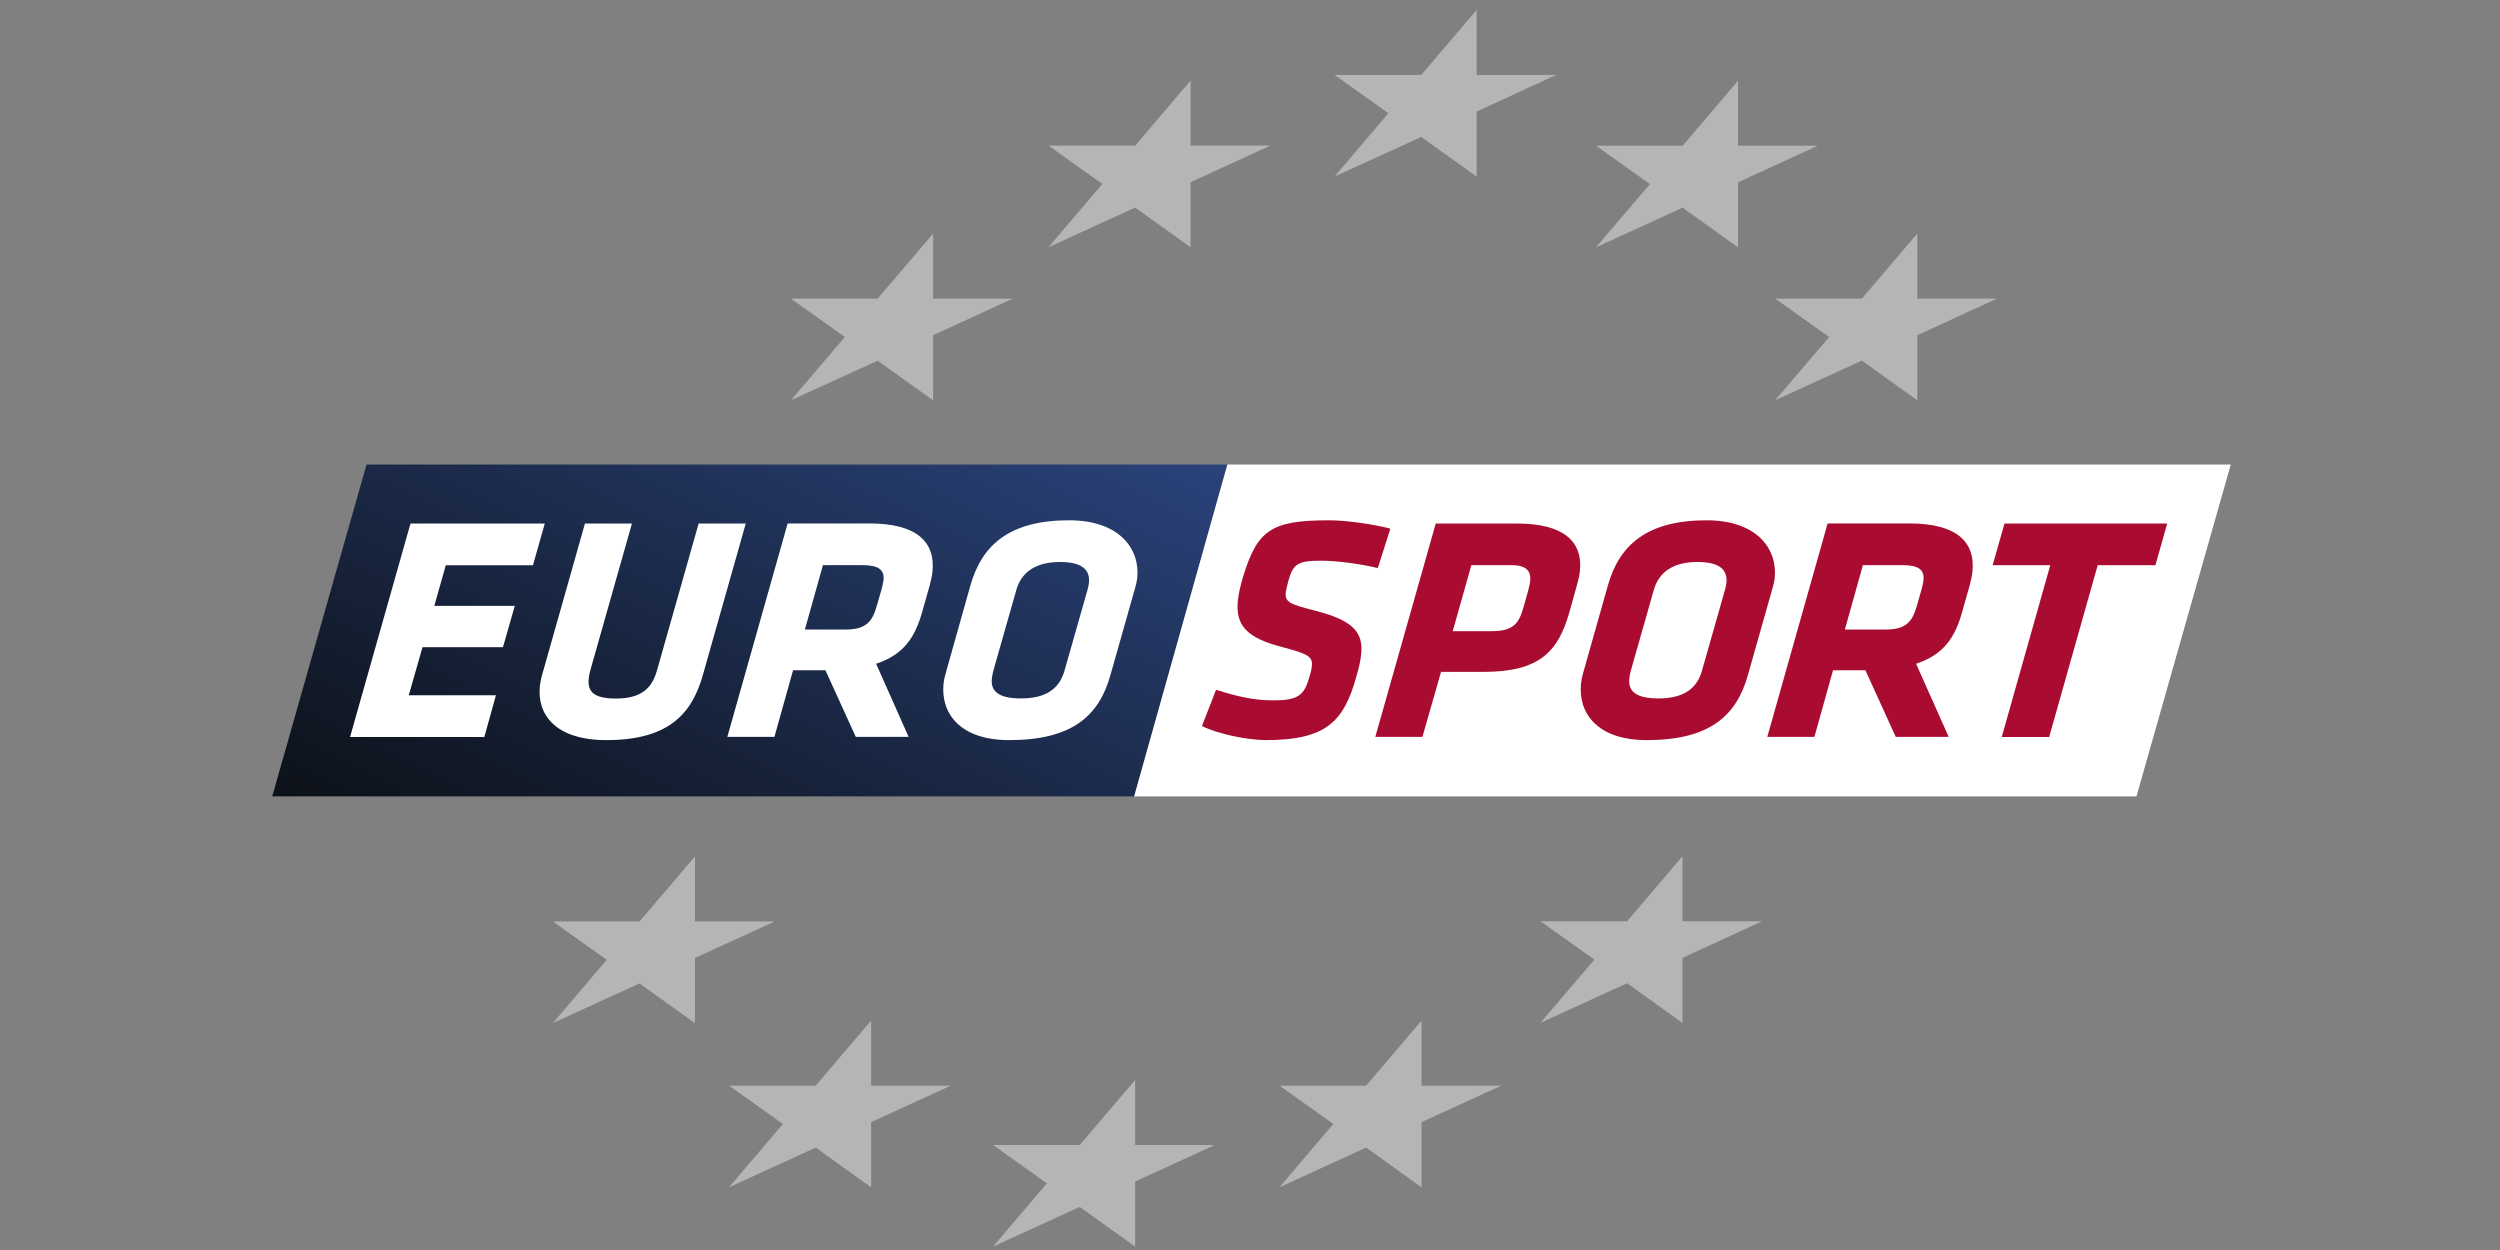 <?xml version="1.0" encoding="UTF-8" standalone="no"?>

<svg xmlns:svg="http://www.w3.org/2000/svg" xmlns="http://www.w3.org/2000/svg" version="1.1" width="128" height="64" xmlns:xlink="http://www.w3.org/1999/xlink">
	<rect width="100%" height="100%" fill="#808080" stroke="none"/>
	<defs>
		<clipPath clipPathUnits="userSpaceOnUse" id="clipPath1">
			<path d="m 67.936,554.715 -23.193,0 0,-11.422 23.193,0 0,11.422 z" />
		</clipPath>
		<linearGradient x1="0" y1="0" x2="1" y2="0" gradientUnits="userSpaceOnUse" gradientTransform="matrix(-3.548,-7.246,-7.246,3.548,50.983,552.711)" spreadMethod="pad" id="linearGradient1">
			<stop stop-opacity="1" stop-color="#2e4988" offset="0" />
			<stop stop-opacity="1" stop-color="#0a0d0f" offset="1" />
		</linearGradient>
	</defs>
	<g transform="translate(-325.504,-622.976)">
		<g transform="matrix(15.706,0,0,-15.706,-377.24,9335.449)">
			<g clip-path="url(#clipPath1)">
				<g transform="translate(66.87,549.918)" />
			</g>
		</g>
		<g transform="matrix(15.706,0,0,-15.706,-377.24,9335.449)">
			<g transform="translate(64.35,548.694)" />
		</g>
		<g transform="matrix(0.353,0,0,0.353,224.542,403.527)">
			<g transform="matrix(15.706,0,0,-15.706,-377.24,9335.449)">
				<path fill="url(#linearGradient1)" d="m 45.614,550.516 7.95,0 -0.861,-3.065 -7.96,0 0.871,3.065" />
			</g>
			<g transform="matrix(15.706,0,0,-15.706,-377.24,9335.449)">
				<g transform="translate(53.564,550.516)">
					<path fill="#ffffff" fill-rule="nonzero" d="m 0,0 9.266,0 -0.871,-3.065 -9.256,0 L 0,0" />
					<g transform="translate(-7.544,-0.545)">
						<path fill="#ffffff" fill-rule="nonzero" d="m 0,0 1.24,0 -0.109,-0.385 -0.805,0 -0.106,-0.375 0.743,0 -0.109,-0.382 -0.743,0 -0.127,-0.444 0.805,0 -0.107,-0.385 -1.24,0 L 0,0" />
						<g transform="translate(1.195,-1.5)">
							<path fill="#ffffff" fill-rule="nonzero" d="M 0,0 C 0.004,0.032 0.01,0.068 0.02,0.101 L 0.416,1.5 0.85,1.5 0.47,0.16 C 0.46,0.127 0.454,0.098 0.451,0.068 0.439,-0.05 0.494,-0.116 0.701,-0.116 c 0.237,0 0.333,0.095 0.38,0.258 L 1.466,1.5 1.901,1.5 1.505,0.101 C 1.41,-0.231 1.216,-0.5 0.615,-0.5 0.139,-0.5 -0.028,-0.26 0,0" />
							<g transform="translate(3.155,0.891)">
								<path fill="#ffffff" fill-rule="nonzero" d="M 0,0 C 0.009,0.033 0.016,0.068 0.018,0.083 0.029,0.184 -0.029,0.225 -0.18,0.225 l -0.361,0 -0.167,-0.595 0.372,0 c 0.193,0 0.251,0.071 0.293,0.222 L 0,0 Z m -0.518,-0.746 -0.299,0 -0.172,-0.615 -0.435,0 0.557,1.971 0.755,0 C 0.311,0.61 0.501,0.45 0.47,0.16 0.466,0.121 0.456,0.083 0.445,0.039 L 0.378,-0.198 C 0.31,-0.444 0.205,-0.601 -0.05,-0.686 l 0.3,-0.675 -0.488,0 -0.28,0.615" />
								<g transform="translate(1.915,0.059)">
									<path fill="#ffffff" fill-rule="nonzero" d="m 0,0 c 0.013,0.121 -0.059,0.195 -0.269,0.195 -0.225,0 -0.354,-0.097 -0.4,-0.254 l -0.214,-0.752 c -0.005,-0.023 -0.011,-0.047 -0.013,-0.068 -0.013,-0.118 0.057,-0.186 0.27,-0.186 0.225,0 0.352,0.086 0.4,0.254 l 0.214,0.752 C -0.007,-0.038 -0.002,-0.018 0,0 Z m -1.342,-0.926 c 0.003,0.029 0.01,0.062 0.019,0.092 l 0.229,0.813 C -0.99,0.346 -0.74,0.58 -0.183,0.58 0.284,0.58 0.475,0.314 0.446,0.044 0.443,0.018 0.436,-0.015 0.427,-0.044 L 0.199,-0.849 C 0.094,-1.225 -0.153,-1.45 -0.736,-1.45 c -0.464,0 -0.635,0.257 -0.606,0.524" />
									<g transform="translate(1.044,-1.32)">
										<path fill="#aa0c31" fill-rule="nonzero" d="M 0,0 0.13,0.334 C 0.314,0.278 0.466,0.237 0.656,0.237 c 0.23,0 0.288,0.044 0.336,0.216 C 1.006,0.494 1.013,0.53 1.015,0.556 1.025,0.645 0.968,0.669 0.735,0.731 0.416,0.814 0.307,0.929 0.332,1.16 0.338,1.222 0.355,1.293 0.378,1.373 0.511,1.811 0.639,1.9 1.174,1.9 1.325,1.9 1.57,1.867 1.74,1.823 L 1.624,1.459 C 1.454,1.5 1.232,1.527 1.099,1.527 0.886,1.527 0.841,1.497 0.798,1.34 0.787,1.296 0.777,1.26 0.774,1.234 0.764,1.139 0.822,1.124 1.046,1.065 1.403,0.974 1.492,0.861 1.47,0.66 1.464,0.598 1.447,0.53 1.424,0.45 1.31,0.044 1.149,-0.13 0.59,-0.13 0.427,-0.13 0.146,-0.074 0,0" />
										<g transform="translate(3.013,1.252)">
											<path fill="#aa0c31" fill-rule="nonzero" d="M 0,0 C 0.01,0.036 0.016,0.065 0.018,0.086 0.029,0.186 -0.025,0.234 -0.158,0.234 l -0.367,0 -0.172,-0.61 0.358,0 c 0.201,0 0.253,0.071 0.295,0.219 L 0,0 Z m -0.805,-0.752 -0.172,-0.6 -0.435,0 0.558,1.97 0.752,0 c 0.423,0 0.61,-0.162 0.579,-0.443 C 0.473,0.133 0.457,0.071 0.443,0.024 L 0.381,-0.198 C 0.277,-0.565 0.106,-0.752 -0.415,-0.752 l -0.39,0" />
											<g transform="translate(1.83,0.068)">
												<path fill="#aa0c31" fill-rule="nonzero" d="m 0,0 c 0.013,0.121 -0.059,0.195 -0.269,0.195 -0.225,0 -0.354,-0.097 -0.4,-0.254 l -0.214,-0.752 c -0.006,-0.023 -0.011,-0.047 -0.013,-0.068 -0.013,-0.118 0.057,-0.186 0.27,-0.186 0.225,0 0.352,0.086 0.4,0.254 l 0.214,0.752 C -0.007,-0.038 -0.002,-0.018 0,0 Z m -1.342,-0.926 c 0.003,0.029 0.009,0.062 0.018,0.092 l 0.23,0.813 C -0.99,0.346 -0.74,0.58 -0.183,0.58 0.284,0.58 0.475,0.314 0.446,0.044 0.443,0.018 0.436,-0.015 0.427,-0.044 L 0.199,-0.849 C 0.093,-1.225 -0.153,-1.45 -0.736,-1.45 c -0.464,0 -0.635,0.257 -0.606,0.524" />
												<g transform="translate(1.802,-0.059)">
													<path fill="#aa0c31" fill-rule="nonzero" d="M 0,0 C 0.01,0.033 0.016,0.068 0.018,0.083 0.029,0.184 -0.029,0.225 -0.18,0.225 l -0.361,0 -0.167,-0.595 0.372,0 c 0.193,0 0.251,0.071 0.294,0.222 L 0,0 Z m -0.518,-0.746 -0.299,0 -0.172,-0.615 -0.435,0 0.557,1.971 0.755,0 C 0.311,0.61 0.501,0.45 0.47,0.16 0.466,0.121 0.456,0.083 0.445,0.039 L 0.378,-0.198 C 0.311,-0.444 0.205,-0.601 -0.05,-0.686 l 0.301,-0.675 -0.489,0 -0.28,0.615" />
													<g transform="translate(1.179,-1.362)">
														<path fill="#aa0c31" fill-rule="nonzero" d="m 0,0 -0.438,0 0.448,1.586 -0.532,0 0.109,0.385 1.503,0 -0.109,-0.385 -0.533,0 L 0,0" />
														<g transform="translate(-10.307,3.109)">
															<path fill="#b3b5b7" fill-rule="nonzero" d="m 0,0 -0.512,0.366 -0.8,-0.365 0.497,0.584 -0.497,0.354 0.8,0 0.512,0.6 0,-0.6 0.735,0 L 0,0.601 0,0" />
															<g transform="translate(2.378,1.413)">
																<path fill="#b3b5b7" fill-rule="nonzero" d="m 0,0 -0.512,0.367 -0.8,-0.366 0.497,0.584 -0.497,0.354 0.8,0 L 0,1.54 0,0.939 0.735,0.939 0,0.601 0,0" />
																<g transform="translate(2.642,0.653)">
																	<path fill="#b3b5b7" fill-rule="nonzero" d="m 0,0 -0.512,0.366 -0.8,-0.365 0.497,0.584 -0.497,0.354 0.8,0 0.512,0.6 0,-0.6 0.735,0 L 0,0.601 0,0" />
																	<g transform="translate(2.414,-0.654)">
																		<path fill="#b3b5b7" fill-rule="nonzero" d="m 0,0 -0.512,0.367 -0.8,-0.366 0.498,0.584 -0.498,0.354 0.8,0 L 0,1.54 0,0.939 0.735,0.939 0,0.601 0,0" />
																		<g transform="translate(1.655,-1.412)">
																			<path fill="#b3b5b7" fill-rule="nonzero" d="m 0,0 -0.512,0.367 -0.8,-0.366 0.498,0.584 -0.498,0.354 0.8,0 L 0,1.54 0,0.939 0.735,0.939 0,0.601 0,0" />
																			<g transform="translate(-2.168,-5.75)">
																				<path fill="#b3b5b7" fill-rule="nonzero" d="m 0,0 -0.512,0.367 -0.8,-0.366 0.498,0.584 -0.498,0.354 0.8,0 L 0,1.54 0,0.939 0.735,0.939 0,0.601 0,0" />
																				<g transform="translate(-5.055,-2.066)">
																					<path fill="#b3b5b7" fill-rule="nonzero" d="m 0,0 -0.512,0.367 -0.8,-0.366 0.497,0.584 -0.497,0.354 0.8,0 0.512,0.6 0,-0.6 0.735,0 L 0,0.601 0,0" />
																					<g transform="translate(-4.065,2.064)">
																						<path fill="#b3b5b7" fill-rule="nonzero" d="m 0,0 -0.512,0.367 -0.8,-0.366 0.497,0.584 -0.497,0.354 0.8,0 L 0,1.54 0,0.939 0.735,0.939 0,0.602 0,0" />
																						<g transform="translate(6.71,-1.516)">
																							<path fill="#b3b5b7" fill-rule="nonzero" d="m 0,0 -0.512,0.367 -0.8,-0.366 0.497,0.584 -0.497,0.354 0.8,0 L 0,1.54 0,0.939 0.735,0.939 0,0.602 0,0" />
																							<g transform="translate(-5.083,0)">
																								<path fill="#b3b5b7" fill-rule="nonzero" d="m 0,0 -0.512,0.367 -0.8,-0.366 0.497,0.584 -0.497,0.354 0.8,0 L 0,1.54 0,0.939 0.735,0.939 0,0.602 0,0" />
																							</g>
																						</g>
																					</g>
																				</g>
																			</g>
																		</g>
																	</g>
																</g>
															</g>
														</g>
													</g>
												</g>
											</g>
										</g>
									</g>
								</g>
							</g>
						</g>
					</g>
				</g>
			</g>
		</g>
	</g>
</svg>

